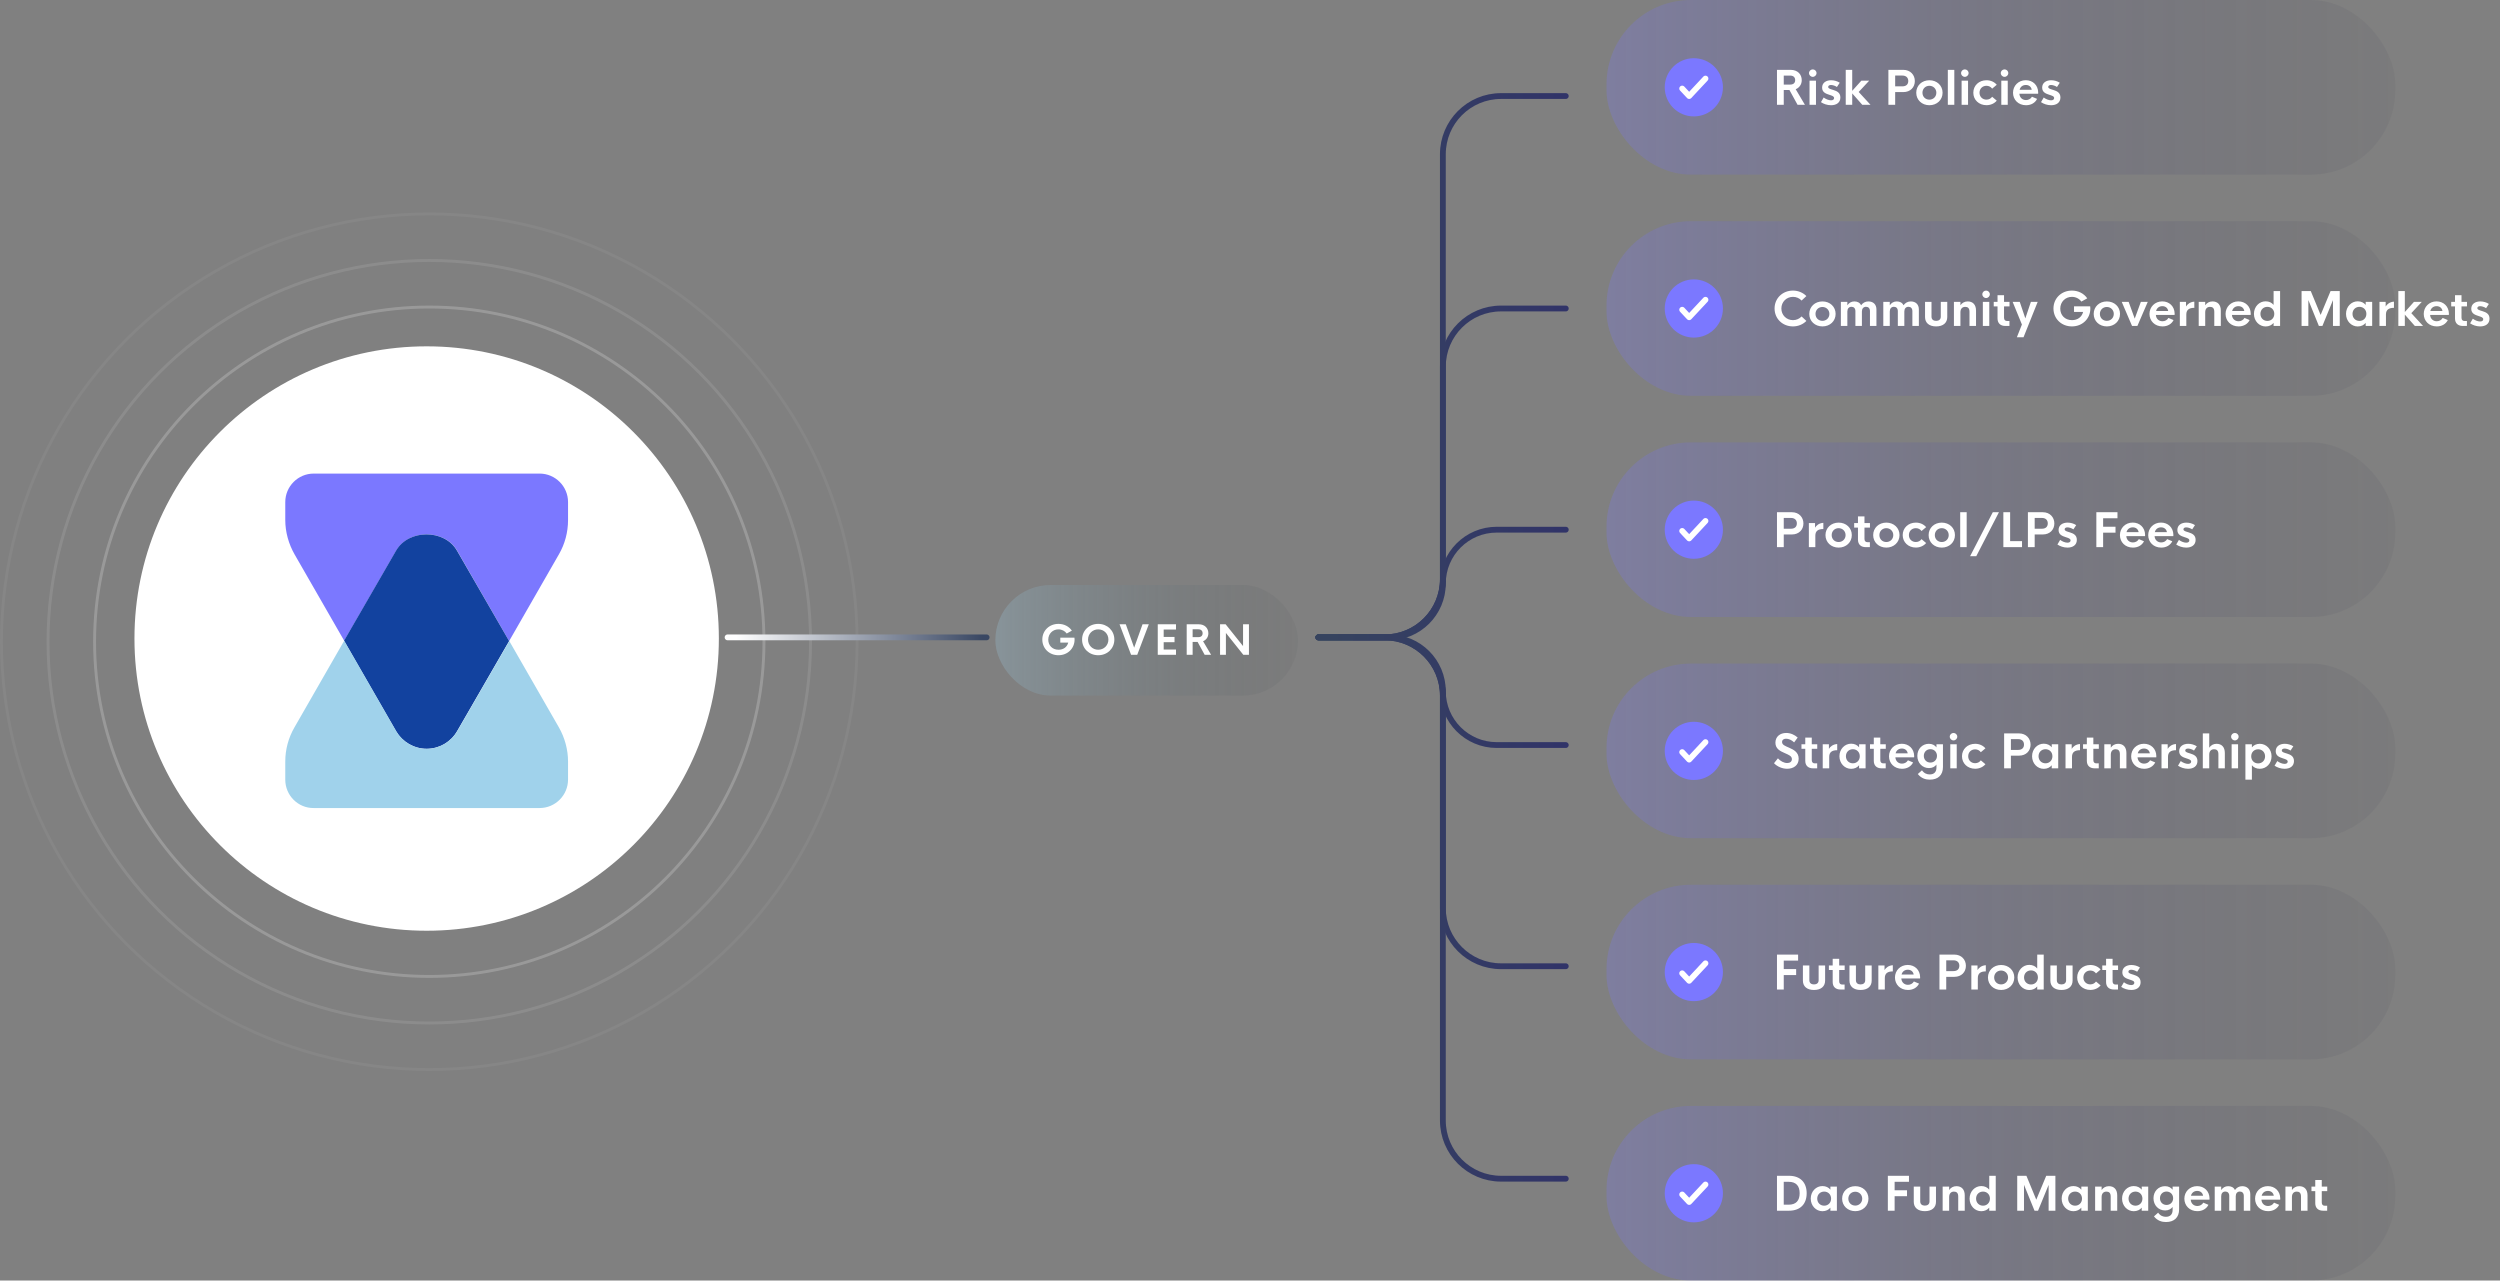 <svg width="859" height="440" viewBox="0 0 859 440" fill="none" xmlns="http://www.w3.org/2000/svg">
<rect x="0" y="0" width="859" height="440" fill="#808080" stroke="none"/>
<circle cx="147.5" cy="220.5" r="115" stroke="white" stroke-opacity="0.2"/>
<circle cx="147.5" cy="220.5" r="131" stroke="white" stroke-opacity="0.1"/>
<circle cx="147.5" cy="220.5" r="147" stroke="white" stroke-opacity="0.05"/>
<circle cx="146.6" cy="219.4" r="100.4" fill="white"/>
<g clip-path="url(#clip0)">
<path d="M195.181 172.515V178.676C195.181 182.912 194.084 186.928 192.054 190.449L174.937 220.265L157.052 189.183C152.772 181.757 140.428 181.757 136.149 189.183L118.264 220.155L101.257 190.559C99.172 186.928 98.02 182.802 98.02 178.676V172.515C98.02 167.124 102.409 162.723 107.785 162.723H185.416C190.792 162.723 195.181 167.124 195.181 172.515Z" fill="#7B78FF"/>
<path d="M174.937 220.265L157.052 251.236C154.912 254.977 150.907 257.287 146.573 257.287C142.239 257.287 138.289 254.922 136.094 251.236L118.209 220.155L136.094 189.183C140.374 181.757 152.718 181.757 156.997 189.183L174.937 220.265Z" fill="#12429F"/>
<path d="M195.181 261.689V267.85C195.181 273.241 190.792 277.642 185.416 277.642H107.785C102.409 277.697 98.02 273.296 98.02 267.905V261.634C98.02 257.508 99.117 253.492 101.147 249.971L118.264 220.155L136.149 251.237C138.289 254.977 142.294 257.288 146.628 257.288C150.962 257.288 154.912 254.922 157.107 251.237L174.992 220.265L191.999 249.861C194.084 253.492 195.181 257.618 195.181 261.689Z" fill="#A0D2EB"/>
</g>
<rect x="342" y="201" width="104" height="38" rx="19" fill="url(#paint0_linear)"/>
<path d="M369.179 219.107H364.318V220.789H367.053C366.67 222.279 365.439 223.25 363.71 223.25C361.543 223.25 360.183 221.719 360.183 219.798C360.183 217.747 361.714 216.25 363.676 216.25C364.872 216.25 365.897 216.811 366.526 217.672L368.297 216.694C367.326 215.272 365.651 214.363 363.683 214.363C360.531 214.363 358.139 216.681 358.139 219.75C358.139 222.819 360.531 225.137 363.683 225.137C366.841 225.137 369.227 222.819 369.227 219.736C369.227 219.504 369.206 219.285 369.179 219.107ZM377.346 225.137C380.498 225.137 382.89 222.819 382.89 219.75C382.89 216.681 380.498 214.363 377.346 214.363C374.195 214.363 371.802 216.681 371.802 219.75C371.802 222.819 374.195 225.137 377.346 225.137ZM377.346 223.25C375.378 223.25 373.846 221.726 373.846 219.75C373.846 217.774 375.378 216.25 377.346 216.25C379.322 216.25 380.846 217.774 380.846 219.75C380.846 221.726 379.322 223.25 377.346 223.25ZM392.575 214.5L389.697 222.546L386.826 214.5H384.673L388.645 225H390.75L394.729 214.5H392.575ZM404.072 216.312V214.5H397.804V225H404.072V223.188H399.841V220.652H403.566V218.861H399.841V216.312H404.072ZM413.928 225H416.143L413.374 220.324C414.461 219.887 415.193 218.889 415.193 217.61C415.193 215.895 414.01 214.5 411.85 214.5H407.748V225H409.786V220.563H411.495L413.928 225ZM409.786 216.223H411.713C412.691 216.223 413.217 216.763 413.217 217.59C413.217 218.431 412.691 218.93 411.713 218.93H409.786V216.223ZM427.113 214.5V221.992L421.125 214.5H419.211V225H421.221V217.48L427.209 225H429.137V214.5H427.113Z" fill="white"/>
<rect x="552" width="271" height="60" rx="29" fill="url(#paint1_linear)"/>
<path d="M617.633 36H620.164L617 30.656C618.242 30.156 619.078 29.016 619.078 27.555C619.078 25.594 617.727 24 615.258 24H610.57V36H612.898V30.93H614.852L617.633 36ZM612.898 25.969H615.102C616.219 25.969 616.82 26.586 616.82 27.531C616.82 28.492 616.219 29.062 615.102 29.062H612.898V25.969ZM622.875 26.406C623.57 26.406 624.156 25.828 624.156 25.117C624.156 24.406 623.57 23.844 622.875 23.844C622.164 23.844 621.578 24.406 621.578 25.117C621.578 25.828 622.164 26.406 622.875 26.406ZM621.758 36H623.969V27.727H621.758V36ZM629.141 36.156C630.984 36.156 632.352 35.273 632.352 33.492C632.352 31.797 631.094 31.289 629.969 30.93C629.016 30.625 628.164 30.461 628.164 29.875C628.164 29.438 628.562 29.203 629.141 29.203C629.734 29.203 630.578 29.484 631.172 29.891L632.133 28.43C631.273 27.875 630.211 27.57 629.195 27.57C627.523 27.57 626.078 28.383 626.078 30.102C626.078 31.75 627.406 32.195 628.523 32.562C629.43 32.867 630.195 33.055 630.195 33.688C630.195 34.195 629.766 34.469 629.125 34.469C628.32 34.469 627.289 34.031 626.617 33.5L625.68 35.094C626.562 35.703 627.828 36.156 629.141 36.156ZM642.695 36L638.648 31.602L642.25 27.727H639.555L636.422 31.211V24H634.195V36H636.422V32.094L639.867 36H642.695ZM653.984 24H648.852V36H651.18V31.641H653.984C656.391 31.641 657.938 30.008 657.938 27.852C657.938 25.727 656.391 24 653.984 24ZM653.633 29.672H651.18V25.961H653.633C654.977 25.961 655.68 26.727 655.68 27.828C655.68 28.977 654.977 29.672 653.633 29.672ZM662.945 36.156C665.508 36.156 667.469 34.352 667.469 31.859C667.469 29.375 665.508 27.57 662.945 27.57C660.375 27.57 658.422 29.375 658.422 31.859C658.422 34.352 660.375 36.156 662.945 36.156ZM662.938 34.242C661.609 34.242 660.555 33.273 660.555 31.859C660.555 30.461 661.609 29.477 662.938 29.477C664.258 29.477 665.328 30.477 665.328 31.859C665.328 33.25 664.258 34.242 662.938 34.242ZM669.273 36H671.5V24H669.273V36ZM675.125 26.406C675.82 26.406 676.406 25.828 676.406 25.117C676.406 24.406 675.82 23.844 675.125 23.844C674.414 23.844 673.828 24.406 673.828 25.117C673.828 25.828 674.414 26.406 675.125 26.406ZM674.008 36H676.219V27.727H674.008V36ZM682.555 36.141C684.008 36.141 685.273 35.547 686.086 34.586L684.5 33.25C684.07 33.859 683.375 34.234 682.547 34.234C681.203 34.234 680.164 33.266 680.164 31.859C680.164 30.445 681.203 29.477 682.547 29.477C683.375 29.477 684.07 29.852 684.5 30.461L686.086 29.125C685.273 28.164 684.008 27.57 682.555 27.57C679.984 27.57 678.031 29.367 678.031 31.859C678.031 34.344 679.984 36.141 682.555 36.141ZM688.766 26.406C689.461 26.406 690.047 25.828 690.047 25.117C690.047 24.406 689.461 23.844 688.766 23.844C688.055 23.844 687.469 24.406 687.469 25.117C687.469 25.828 688.055 26.406 688.766 26.406ZM687.648 36H689.859V27.727H687.648V36ZM700.32 31.773C700.281 29.227 698.445 27.555 696.062 27.555C693.516 27.555 691.672 29.469 691.672 31.867C691.672 34.258 693.477 36.156 696.141 36.156C697.906 36.156 699.281 35.32 699.945 33.977L698.18 33.234C697.75 33.984 696.984 34.383 696.133 34.383C694.93 34.383 693.953 33.57 693.859 32.211H700.297L700.32 31.773ZM696.086 29.195C697.141 29.195 697.938 29.812 698.102 30.852H693.938C694.195 29.82 695.008 29.195 696.086 29.195ZM704.75 36.156C706.594 36.156 707.961 35.273 707.961 33.492C707.961 31.797 706.703 31.289 705.578 30.93C704.625 30.625 703.773 30.461 703.773 29.875C703.773 29.438 704.172 29.203 704.75 29.203C705.344 29.203 706.188 29.484 706.781 29.891L707.742 28.43C706.883 27.875 705.82 27.57 704.805 27.57C703.133 27.57 701.688 28.383 701.688 30.102C701.688 31.75 703.016 32.195 704.133 32.562C705.039 32.867 705.805 33.055 705.805 33.688C705.805 34.195 705.375 34.469 704.734 34.469C703.93 34.469 702.898 34.031 702.227 33.5L701.289 35.094C702.172 35.703 703.438 36.156 704.75 36.156Z" fill="white"/>
<circle cx="582" cy="30" r="10" fill="#7B78FF"/>
<path d="M578 30.429L580.4 33L586 27" stroke="white" stroke-width="2" stroke-linecap="round" stroke-linejoin="round"/>
<rect x="552" y="76" width="271" height="60" rx="29" fill="url(#paint2_linear)"/>
<path d="M616.078 112.156C617.859 112.156 619.547 111.43 620.672 110.273L619.023 108.727C618.305 109.523 617.227 110 616.078 110C613.82 110 612.078 108.266 612.078 106C612.078 103.734 613.82 102 616.078 102C617.227 102 618.305 102.477 619.023 103.273L620.672 101.727C619.547 100.57 617.859 99.844 616.078 99.844C612.469 99.844 609.742 102.492 609.742 106C609.742 109.508 612.469 112.156 616.078 112.156ZM626.195 112.156C628.758 112.156 630.719 110.352 630.719 107.859C630.719 105.375 628.758 103.57 626.195 103.57C623.625 103.57 621.672 105.375 621.672 107.859C621.672 110.352 623.625 112.156 626.195 112.156ZM626.188 110.242C624.859 110.242 623.805 109.273 623.805 107.859C623.805 106.461 624.859 105.477 626.188 105.477C627.508 105.477 628.578 106.477 628.578 107.859C628.578 109.25 627.508 110.242 626.188 110.242ZM641.961 103.57C640.898 103.57 640.039 104.086 639.469 104.898C639.055 103.984 638.211 103.57 637.141 103.57C636.094 103.57 635.281 104.086 634.75 104.906V103.727H632.523V112H634.75V107.031C634.75 106.055 635.273 105.414 636.172 105.414C636.961 105.414 637.516 105.914 637.516 106.922V112H639.75V107.031C639.75 106.055 640.273 105.414 641.172 105.414C641.953 105.414 642.516 105.914 642.516 106.922V112H644.742V106.32C644.742 104.586 643.633 103.57 641.961 103.57ZM656.539 103.57C655.477 103.57 654.617 104.086 654.047 104.898C653.633 103.984 652.789 103.57 651.719 103.57C650.672 103.57 649.859 104.086 649.328 104.906V103.727H647.102V112H649.328V107.031C649.328 106.055 649.852 105.414 650.75 105.414C651.539 105.414 652.094 105.914 652.094 106.922V112H654.328V107.031C654.328 106.055 654.852 105.414 655.75 105.414C656.531 105.414 657.094 105.914 657.094 106.922V112H659.32V106.32C659.32 104.586 658.211 103.57 656.539 103.57ZM665.25 112.156C667.656 112.156 669.078 110.938 669.078 108.945V103.727H666.852V108.805C666.852 109.797 666.164 110.25 665.25 110.25C664.344 110.25 663.664 109.797 663.664 108.805V103.727H661.445V108.945C661.445 110.938 662.859 112.156 665.25 112.156ZM676.102 103.57C675.008 103.57 674.148 104.086 673.602 104.891V103.727H671.367V112H673.602V107.297C673.609 106.039 674.297 105.438 675.242 105.438C676.102 105.438 676.719 105.82 676.719 107.141V112H678.961V106.742C678.961 104.672 677.867 103.57 676.102 103.57ZM682.422 102.406C683.117 102.406 683.703 101.828 683.703 101.117C683.703 100.406 683.117 99.844 682.422 99.844C681.711 99.844 681.125 100.406 681.125 101.117C681.125 101.828 681.711 102.406 682.422 102.406ZM681.305 112H683.516V103.727H681.305V112ZM690.469 105.281V103.727H688.586V101.438H686.352V103.727H685.047V105.281H686.352V109.422C686.352 111.078 687.375 112 689.039 112H690.445V110.289H689.594C689 110.289 688.586 109.93 688.586 109.172V105.281H690.469ZM697.812 103.727L695.906 109.398L693.992 103.727H691.547L694.727 111.508L692.992 115.891H695.281L700.148 103.727H697.812ZM718.188 105.266H712.633V107.188H715.758C715.32 108.891 713.914 110 711.938 110C709.461 110 707.906 108.25 707.906 106.055C707.906 103.711 709.656 102 711.898 102C713.266 102 714.438 102.641 715.156 103.625L717.18 102.508C716.07 100.883 714.156 99.844 711.906 99.844C708.305 99.844 705.57 102.492 705.57 106C705.57 109.508 708.305 112.156 711.906 112.156C715.516 112.156 718.242 109.508 718.242 105.984C718.242 105.719 718.219 105.469 718.188 105.266ZM723.914 112.156C726.477 112.156 728.438 110.352 728.438 107.859C728.438 105.375 726.477 103.57 723.914 103.57C721.344 103.57 719.391 105.375 719.391 107.859C719.391 110.352 721.344 112.156 723.914 112.156ZM723.906 110.242C722.578 110.242 721.523 109.273 721.523 107.859C721.523 106.461 722.578 105.477 723.906 105.477C725.227 105.477 726.297 106.477 726.297 107.859C726.297 109.25 725.227 110.242 723.906 110.242ZM735.594 103.727L733.492 109.477L731.406 103.727H729.031L732.57 112H734.406L737.969 103.727H735.594ZM747.211 107.773C747.172 105.227 745.336 103.555 742.953 103.555C740.406 103.555 738.562 105.469 738.562 107.867C738.562 110.258 740.367 112.156 743.031 112.156C744.797 112.156 746.172 111.32 746.836 109.977L745.07 109.234C744.641 109.984 743.875 110.383 743.023 110.383C741.82 110.383 740.844 109.57 740.75 108.211H747.188L747.211 107.773ZM742.977 105.195C744.031 105.195 744.828 105.812 744.992 106.852H740.828C741.086 105.82 741.898 105.195 742.977 105.195ZM751.117 105.312V103.727H748.992V112H751.219V108.047C751.219 106.398 752.234 105.773 753.969 105.773V103.648C752.531 103.727 751.555 104.547 751.117 105.312ZM760.211 103.57C759.117 103.57 758.258 104.086 757.711 104.891V103.727H755.477V112H757.711V107.297C757.719 106.039 758.406 105.438 759.352 105.438C760.211 105.438 760.828 105.82 760.828 107.141V112H763.07V106.742C763.07 104.672 761.977 103.57 760.211 103.57ZM773.352 107.773C773.312 105.227 771.477 103.555 769.094 103.555C766.547 103.555 764.703 105.469 764.703 107.867C764.703 110.258 766.508 112.156 769.172 112.156C770.938 112.156 772.312 111.32 772.977 109.977L771.211 109.234C770.781 109.984 770.016 110.383 769.164 110.383C767.961 110.383 766.984 109.57 766.891 108.211H773.328L773.352 107.773ZM769.117 105.195C770.172 105.195 770.969 105.812 771.133 106.852H766.969C767.227 105.82 768.039 105.195 769.117 105.195ZM778.461 112.172C779.695 112.172 780.609 111.68 781.203 110.945V112H783.438V100H781.211L781.203 104.773C780.609 104.023 779.688 103.531 778.461 103.531C776.297 103.531 774.453 105.352 774.453 107.844C774.453 110.344 776.297 112.172 778.461 112.172ZM779.07 110.273C777.734 110.273 776.68 109.289 776.68 107.844C776.68 106.406 777.734 105.43 779.07 105.43C780.398 105.43 781.445 106.406 781.445 107.844C781.445 109.289 780.398 110.273 779.07 110.273ZM800.789 100L797.367 108.211L793.977 100H790.82V112H793.148V103.102L796.766 112H797.977L801.609 103.117V112H803.938V100H800.789ZM810.102 112.172C811.336 112.172 812.25 111.68 812.844 110.945V112H815.078V103.727H812.852L812.844 104.773C812.25 104.023 811.328 103.531 810.102 103.531C807.938 103.531 806.094 105.352 806.094 107.844C806.094 110.344 807.938 112.172 810.102 112.172ZM810.711 110.273C809.375 110.273 808.32 109.289 808.32 107.844C808.32 106.406 809.375 105.43 810.711 105.43C812.039 105.43 813.086 106.406 813.086 107.844C813.086 109.289 812.039 110.273 810.711 110.273ZM819.711 105.312V103.727H817.586V112H819.812V108.047C819.812 106.398 820.828 105.773 822.562 105.773V103.648C821.125 103.727 820.148 104.547 819.711 105.312ZM832.57 112L828.523 107.602L832.125 103.727H829.43L826.297 107.211V100H824.07V112H826.297V108.094L829.742 112H832.57ZM841.445 107.773C841.406 105.227 839.57 103.555 837.188 103.555C834.641 103.555 832.797 105.469 832.797 107.867C832.797 110.258 834.602 112.156 837.266 112.156C839.031 112.156 840.406 111.32 841.07 109.977L839.305 109.234C838.875 109.984 838.109 110.383 837.258 110.383C836.055 110.383 835.078 109.57 834.984 108.211H841.422L841.445 107.773ZM837.211 105.195C838.266 105.195 839.062 105.812 839.227 106.852H835.062C835.32 105.82 836.133 105.195 837.211 105.195ZM847.656 105.281V103.727H845.773V101.438H843.539V103.727H842.234V105.281H843.539V109.422C843.539 111.078 844.562 112 846.227 112H847.633V110.289H846.781C846.188 110.289 845.773 109.93 845.773 109.172V105.281H847.656ZM852.188 112.156C854.031 112.156 855.398 111.273 855.398 109.492C855.398 107.797 854.141 107.289 853.016 106.93C852.062 106.625 851.211 106.461 851.211 105.875C851.211 105.438 851.609 105.203 852.188 105.203C852.781 105.203 853.625 105.484 854.219 105.891L855.18 104.43C854.32 103.875 853.258 103.57 852.242 103.57C850.57 103.57 849.125 104.383 849.125 106.102C849.125 107.75 850.453 108.195 851.57 108.562C852.477 108.867 853.242 109.055 853.242 109.688C853.242 110.195 852.812 110.469 852.172 110.469C851.367 110.469 850.336 110.031 849.664 109.5L848.727 111.094C849.609 111.703 850.875 112.156 852.188 112.156Z" fill="white"/>
<circle cx="582" cy="106" r="10" fill="#7B78FF"/>
<path d="M578 106.429L580.4 109L586 103" stroke="white" stroke-width="2" stroke-linecap="round" stroke-linejoin="round"/>
<rect x="552" y="152" width="271" height="60" rx="29" fill="url(#paint3_linear)"/>
<path d="M615.703 176H610.57V188H612.898V183.641H615.703C618.109 183.641 619.656 182.008 619.656 179.852C619.656 177.727 618.109 176 615.703 176ZM615.352 181.672H612.898V177.961H615.352C616.695 177.961 617.398 178.727 617.398 179.828C617.398 180.977 616.695 181.672 615.352 181.672ZM623.648 181.312V179.727H621.523V188H623.75V184.047C623.75 182.398 624.766 181.773 626.5 181.773V179.648C625.062 179.727 624.086 180.547 623.648 181.312ZM631.758 188.156C634.32 188.156 636.281 186.352 636.281 183.859C636.281 181.375 634.32 179.57 631.758 179.57C629.188 179.57 627.234 181.375 627.234 183.859C627.234 186.352 629.188 188.156 631.758 188.156ZM631.75 186.242C630.422 186.242 629.367 185.273 629.367 183.859C629.367 182.461 630.422 181.477 631.75 181.477C633.07 181.477 634.141 182.477 634.141 183.859C634.141 185.25 633.07 186.242 631.75 186.242ZM642.516 181.281V179.727H640.633V177.438H638.398V179.727H637.094V181.281H638.398V185.422C638.398 187.078 639.422 188 641.086 188H642.492V186.289H641.641C641.047 186.289 640.633 185.93 640.633 185.172V181.281H642.516ZM648.148 188.156C650.711 188.156 652.672 186.352 652.672 183.859C652.672 181.375 650.711 179.57 648.148 179.57C645.578 179.57 643.625 181.375 643.625 183.859C643.625 186.352 645.578 188.156 648.148 188.156ZM648.141 186.242C646.812 186.242 645.758 185.273 645.758 183.859C645.758 182.461 646.812 181.477 648.141 181.477C649.461 181.477 650.531 182.477 650.531 183.859C650.531 185.25 649.461 186.242 648.141 186.242ZM658.289 188.141C659.742 188.141 661.008 187.547 661.82 186.586L660.234 185.25C659.805 185.859 659.109 186.234 658.281 186.234C656.938 186.234 655.898 185.266 655.898 183.859C655.898 182.445 656.938 181.477 658.281 181.477C659.109 181.477 659.805 181.852 660.234 182.461L661.82 181.125C661.008 180.164 659.742 179.57 658.289 179.57C655.719 179.57 653.766 181.367 653.766 183.859C653.766 186.344 655.719 188.141 658.289 188.141ZM667.195 188.156C669.758 188.156 671.719 186.352 671.719 183.859C671.719 181.375 669.758 179.57 667.195 179.57C664.625 179.57 662.672 181.375 662.672 183.859C662.672 186.352 664.625 188.156 667.195 188.156ZM667.188 186.242C665.859 186.242 664.805 185.273 664.805 183.859C664.805 182.461 665.859 181.477 667.188 181.477C668.508 181.477 669.578 182.477 669.578 183.859C669.578 185.25 668.508 186.242 667.188 186.242ZM673.523 188H675.75V176H673.523V188ZM676.93 191.102H679.047L686.836 176H684.727L676.93 191.102ZM690.68 185.93V176H688.352V188H694.766V185.93H690.68ZM701.922 176H696.789V188H699.117V183.641H701.922C704.328 183.641 705.875 182.008 705.875 179.852C705.875 177.727 704.328 176 701.922 176ZM701.57 181.672H699.117V177.961H701.57C702.914 177.961 703.617 178.727 703.617 179.828C703.617 180.977 702.914 181.672 701.57 181.672ZM710.391 188.156C712.234 188.156 713.602 187.273 713.602 185.492C713.602 183.797 712.344 183.289 711.219 182.93C710.266 182.625 709.414 182.461 709.414 181.875C709.414 181.438 709.812 181.203 710.391 181.203C710.984 181.203 711.828 181.484 712.422 181.891L713.383 180.43C712.523 179.875 711.461 179.57 710.445 179.57C708.773 179.57 707.328 180.383 707.328 182.102C707.328 183.75 708.656 184.195 709.773 184.562C710.68 184.867 711.445 185.055 711.445 185.688C711.445 186.195 711.016 186.469 710.375 186.469C709.57 186.469 708.539 186.031 707.867 185.5L706.93 187.094C707.812 187.703 709.078 188.156 710.391 188.156ZM727.562 178.07V176H720.305V188H722.633V183.023H726.891V180.977H722.633V178.07H727.562ZM737.055 183.773C737.016 181.227 735.18 179.555 732.797 179.555C730.25 179.555 728.406 181.469 728.406 183.867C728.406 186.258 730.211 188.156 732.875 188.156C734.641 188.156 736.016 187.32 736.68 185.977L734.914 185.234C734.484 185.984 733.719 186.383 732.867 186.383C731.664 186.383 730.688 185.57 730.594 184.211H737.031L737.055 183.773ZM732.82 181.195C733.875 181.195 734.672 181.812 734.836 182.852H730.672C730.93 181.82 731.742 181.195 732.82 181.195ZM746.773 183.773C746.734 181.227 744.898 179.555 742.516 179.555C739.969 179.555 738.125 181.469 738.125 183.867C738.125 186.258 739.93 188.156 742.594 188.156C744.359 188.156 745.734 187.32 746.398 185.977L744.633 185.234C744.203 185.984 743.438 186.383 742.586 186.383C741.383 186.383 740.406 185.57 740.312 184.211H746.75L746.773 183.773ZM742.539 181.195C743.594 181.195 744.391 181.812 744.555 182.852H740.391C740.648 181.82 741.461 181.195 742.539 181.195ZM751.203 188.156C753.047 188.156 754.414 187.273 754.414 185.492C754.414 183.797 753.156 183.289 752.031 182.93C751.078 182.625 750.227 182.461 750.227 181.875C750.227 181.438 750.625 181.203 751.203 181.203C751.797 181.203 752.641 181.484 753.234 181.891L754.195 180.43C753.336 179.875 752.273 179.57 751.258 179.57C749.586 179.57 748.141 180.383 748.141 182.102C748.141 183.75 749.469 184.195 750.586 184.562C751.492 184.867 752.258 185.055 752.258 185.688C752.258 186.195 751.828 186.469 751.188 186.469C750.383 186.469 749.352 186.031 748.68 185.5L747.742 187.094C748.625 187.703 749.891 188.156 751.203 188.156Z" fill="white"/>
<circle cx="582" cy="182" r="10" fill="#7B78FF"/>
<path d="M578 182.429L580.4 185L586 179" stroke="white" stroke-width="2" stroke-linecap="round" stroke-linejoin="round"/>
<rect x="552" y="228" width="271" height="60" rx="29" fill="url(#paint4_linear)"/>
<path d="M614.07 264.148C616.211 264.148 618.023 262.992 618.023 260.695C618.023 258.461 616.312 257.602 614.734 256.906C613.352 256.312 612.32 255.93 612.32 254.953C612.32 254.203 612.922 253.82 613.68 253.82C614.539 253.82 615.586 254.234 616.461 255.086L617.688 253.422C616.594 252.445 615.211 251.844 613.734 251.844C611.688 251.844 610.031 253.062 610.031 255.188C610.031 257.305 611.688 258.086 613.258 258.773C614.625 259.375 615.695 259.773 615.695 260.844C615.695 261.695 615.016 262.18 614.078 262.18C612.977 262.18 611.703 261.508 610.891 260.562L609.547 262.242C610.68 263.422 612.398 264.148 614.07 264.148ZM624.406 257.281V255.727H622.523V253.438H620.289V255.727H618.984V257.281H620.289V261.422C620.289 263.078 621.312 264 622.977 264H624.383V262.289H623.531C622.938 262.289 622.523 261.93 622.523 261.172V257.281H624.406ZM628.414 257.312V255.727H626.289V264H628.516V260.047C628.516 258.398 629.531 257.773 631.266 257.773V255.648C629.828 255.727 628.852 256.547 628.414 257.312ZM636.039 264.172C637.273 264.172 638.188 263.68 638.781 262.945V264H641.016V255.727H638.789L638.781 256.773C638.188 256.023 637.266 255.531 636.039 255.531C633.875 255.531 632.031 257.352 632.031 259.844C632.031 262.344 633.875 264.172 636.039 264.172ZM636.648 262.273C635.312 262.273 634.258 261.289 634.258 259.844C634.258 258.406 635.312 257.43 636.648 257.43C637.977 257.43 639.023 258.406 639.023 259.844C639.023 261.289 637.977 262.273 636.648 262.273ZM647.953 257.281V255.727H646.07V253.438H643.836V255.727H642.531V257.281H643.836V261.422C643.836 263.078 644.859 264 646.523 264H647.93V262.289H647.078C646.484 262.289 646.07 261.93 646.07 261.172V257.281H647.953ZM657.711 259.773C657.672 257.227 655.836 255.555 653.453 255.555C650.906 255.555 649.062 257.469 649.062 259.867C649.062 262.258 650.867 264.156 653.531 264.156C655.297 264.156 656.672 263.32 657.336 261.977L655.57 261.234C655.141 261.984 654.375 262.383 653.523 262.383C652.32 262.383 651.344 261.57 651.25 260.211H657.688L657.711 259.773ZM653.477 257.195C654.531 257.195 655.328 257.812 655.492 258.852H651.328C651.586 257.82 652.398 257.195 653.477 257.195ZM663.094 267.891C665.922 267.891 667.602 266.305 667.602 263.555V255.727H665.367V256.797C664.805 256.062 663.961 255.57 662.758 255.57C660.547 255.57 658.797 257.281 658.797 259.719C658.797 262.156 660.547 263.914 662.789 263.914C663.977 263.914 664.82 263.43 665.367 262.711V263.758C665.367 265.242 664.547 266.094 663.055 266.094C662.148 266.094 661.156 265.781 660.391 264.672L658.961 265.953C660.172 267.484 661.703 267.891 663.094 267.891ZM663.281 262.016C662.023 262.016 661.023 261.094 661.023 259.719C661.023 258.344 662.023 257.414 663.281 257.414C664.539 257.414 665.547 258.344 665.547 259.719C665.547 261.094 664.539 262.016 663.281 262.016ZM671.234 254.406C671.93 254.406 672.516 253.828 672.516 253.117C672.516 252.406 671.93 251.844 671.234 251.844C670.523 251.844 669.938 252.406 669.938 253.117C669.938 253.828 670.523 254.406 671.234 254.406ZM670.117 264H672.328V255.727H670.117V264ZM678.664 264.141C680.117 264.141 681.383 263.547 682.195 262.586L680.609 261.25C680.18 261.859 679.484 262.234 678.656 262.234C677.312 262.234 676.273 261.266 676.273 259.859C676.273 258.445 677.312 257.477 678.656 257.477C679.484 257.477 680.18 257.852 680.609 258.461L682.195 257.125C681.383 256.164 680.117 255.57 678.664 255.57C676.094 255.57 674.141 257.367 674.141 259.859C674.141 262.344 676.094 264.141 678.664 264.141ZM693.75 252H688.617V264H690.945V259.641H693.75C696.156 259.641 697.703 258.008 697.703 255.852C697.703 253.727 696.156 252 693.75 252ZM693.398 257.672H690.945V253.961H693.398C694.742 253.961 695.445 254.727 695.445 255.828C695.445 256.977 694.742 257.672 693.398 257.672ZM702.227 264.172C703.461 264.172 704.375 263.68 704.969 262.945V264H707.203V255.727H704.977L704.969 256.773C704.375 256.023 703.453 255.531 702.227 255.531C700.062 255.531 698.219 257.352 698.219 259.844C698.219 262.344 700.062 264.172 702.227 264.172ZM702.836 262.273C701.5 262.273 700.445 261.289 700.445 259.844C700.445 258.406 701.5 257.43 702.836 257.43C704.164 257.43 705.211 258.406 705.211 259.844C705.211 261.289 704.164 262.273 702.836 262.273ZM711.836 257.312V255.727H709.711V264H711.938V260.047C711.938 258.398 712.953 257.773 714.688 257.773V255.648C713.25 255.727 712.273 256.547 711.836 257.312ZM721.156 257.281V255.727H719.273V253.438H717.039V255.727H715.734V257.281H717.039V261.422C717.039 263.078 718.062 264 719.727 264H721.133V262.289H720.281C719.688 262.289 719.273 261.93 719.273 261.172V257.281H721.156ZM727.773 255.57C726.68 255.57 725.82 256.086 725.273 256.891V255.727H723.039V264H725.273V259.297C725.281 258.039 725.969 257.438 726.914 257.438C727.773 257.438 728.391 257.82 728.391 259.141V264H730.633V258.742C730.633 256.672 729.539 255.57 727.773 255.57ZM740.914 259.773C740.875 257.227 739.039 255.555 736.656 255.555C734.109 255.555 732.266 257.469 732.266 259.867C732.266 262.258 734.07 264.156 736.734 264.156C738.5 264.156 739.875 263.32 740.539 261.977L738.773 261.234C738.344 261.984 737.578 262.383 736.727 262.383C735.523 262.383 734.547 261.57 734.453 260.211H740.891L740.914 259.773ZM736.68 257.195C737.734 257.195 738.531 257.812 738.695 258.852H734.531C734.789 257.82 735.602 257.195 736.68 257.195ZM744.82 257.312V255.727H742.695V264H744.922V260.047C744.922 258.398 745.938 257.773 747.672 257.773V255.648C746.234 255.727 745.258 256.547 744.82 257.312ZM751.828 264.156C753.672 264.156 755.039 263.273 755.039 261.492C755.039 259.797 753.781 259.289 752.656 258.93C751.703 258.625 750.852 258.461 750.852 257.875C750.852 257.438 751.25 257.203 751.828 257.203C752.422 257.203 753.266 257.484 753.859 257.891L754.82 256.43C753.961 255.875 752.898 255.57 751.883 255.57C750.211 255.57 748.766 256.383 748.766 258.102C748.766 259.75 750.094 260.195 751.211 260.562C752.117 260.867 752.883 261.055 752.883 261.688C752.883 262.195 752.453 262.469 751.812 262.469C751.008 262.469 749.977 262.031 749.305 261.5L748.367 263.094C749.25 263.703 750.516 264.156 751.828 264.156ZM761.602 255.57C760.508 255.57 759.648 256.078 759.094 256.914V252H756.883V264H759.094V259.289C759.102 258.039 759.773 257.438 760.773 257.438C761.586 257.438 762.242 257.828 762.242 259.141V264H764.453V258.742C764.453 256.672 763.359 255.57 761.602 255.57ZM767.906 254.406C768.602 254.406 769.188 253.828 769.188 253.117C769.188 252.406 768.602 251.844 767.906 251.844C767.195 251.844 766.609 252.406 766.609 253.117C766.609 253.828 767.195 254.406 767.906 254.406ZM766.789 264H769V255.727H766.789V264ZM771.523 267.891H773.75V262.945C774.375 263.719 775.328 264.156 776.469 264.156C778.68 264.156 780.508 262.375 780.508 259.875C780.508 257.383 778.672 255.57 776.469 255.57C775.242 255.57 774.312 256.086 773.75 256.789V255.727H771.523V267.891ZM775.898 262.305C774.562 262.305 773.516 261.32 773.516 259.875C773.516 258.438 774.562 257.453 775.898 257.453C777.227 257.453 778.281 258.438 778.281 259.875C778.281 261.32 777.227 262.305 775.898 262.305ZM785 264.156C786.844 264.156 788.211 263.273 788.211 261.492C788.211 259.797 786.953 259.289 785.828 258.93C784.875 258.625 784.023 258.461 784.023 257.875C784.023 257.438 784.422 257.203 785 257.203C785.594 257.203 786.438 257.484 787.031 257.891L787.992 256.43C787.133 255.875 786.07 255.57 785.055 255.57C783.383 255.57 781.938 256.383 781.938 258.102C781.938 259.75 783.266 260.195 784.383 260.562C785.289 260.867 786.055 261.055 786.055 261.688C786.055 262.195 785.625 262.469 784.984 262.469C784.18 262.469 783.148 262.031 782.477 261.5L781.539 263.094C782.422 263.703 783.688 264.156 785 264.156Z" fill="white"/>
<circle cx="582" cy="258" r="10" fill="#7B78FF"/>
<path d="M578 258.429L580.4 261L586 255" stroke="white" stroke-width="2" stroke-linecap="round" stroke-linejoin="round"/>
<rect x="552" y="304" width="271" height="60" rx="29" fill="url(#paint5_linear)"/>
<path d="M617.828 330.07V328H610.57V340H612.898V335.023H617.156V332.977H612.898V330.07H617.828ZM623.281 340.156C625.688 340.156 627.109 338.938 627.109 336.945V331.727H624.883V336.805C624.883 337.797 624.195 338.25 623.281 338.25C622.375 338.25 621.695 337.797 621.695 336.805V331.727H619.477V336.945C619.477 338.938 620.891 340.156 623.281 340.156ZM633.828 333.281V331.727H631.945V329.438H629.711V331.727H628.406V333.281H629.711V337.422C629.711 339.078 630.734 340 632.398 340H633.805V338.289H632.953C632.359 338.289 631.945 337.93 631.945 337.172V333.281H633.828ZM639.281 340.156C641.688 340.156 643.109 338.938 643.109 336.945V331.727H640.883V336.805C640.883 337.797 640.195 338.25 639.281 338.25C638.375 338.25 637.695 337.797 637.695 336.805V331.727H635.477V336.945C635.477 338.938 636.891 340.156 639.281 340.156ZM647.523 333.312V331.727H645.398V340H647.625V336.047C647.625 334.398 648.641 333.773 650.375 333.773V331.648C648.938 331.727 647.961 332.547 647.523 333.312ZM659.758 335.773C659.719 333.227 657.883 331.555 655.5 331.555C652.953 331.555 651.109 333.469 651.109 335.867C651.109 338.258 652.914 340.156 655.578 340.156C657.344 340.156 658.719 339.32 659.383 337.977L657.617 337.234C657.188 337.984 656.422 338.383 655.57 338.383C654.367 338.383 653.391 337.57 653.297 336.211H659.734L659.758 335.773ZM655.523 333.195C656.578 333.195 657.375 333.812 657.539 334.852H653.375C653.633 333.82 654.445 333.195 655.523 333.195ZM671.531 328H666.398V340H668.727V335.641H671.531C673.938 335.641 675.484 334.008 675.484 331.852C675.484 329.727 673.938 328 671.531 328ZM671.18 333.672H668.727V329.961H671.18C672.523 329.961 673.227 330.727 673.227 331.828C673.227 332.977 672.523 333.672 671.18 333.672ZM679.477 333.312V331.727H677.352V340H679.578V336.047C679.578 334.398 680.594 333.773 682.328 333.773V331.648C680.891 331.727 679.914 332.547 679.477 333.312ZM687.586 340.156C690.148 340.156 692.109 338.352 692.109 335.859C692.109 333.375 690.148 331.57 687.586 331.57C685.016 331.57 683.062 333.375 683.062 335.859C683.062 338.352 685.016 340.156 687.586 340.156ZM687.578 338.242C686.25 338.242 685.195 337.273 685.195 335.859C685.195 334.461 686.25 333.477 687.578 333.477C688.898 333.477 689.969 334.477 689.969 335.859C689.969 337.25 688.898 338.242 687.578 338.242ZM697.242 340.172C698.477 340.172 699.391 339.68 699.984 338.945V340H702.219V328H699.992L699.984 332.773C699.391 332.023 698.469 331.531 697.242 331.531C695.078 331.531 693.234 333.352 693.234 335.844C693.234 338.344 695.078 340.172 697.242 340.172ZM697.852 338.273C696.516 338.273 695.461 337.289 695.461 335.844C695.461 334.406 696.516 333.43 697.852 333.43C699.18 333.43 700.227 334.406 700.227 335.844C700.227 337.289 699.18 338.273 697.852 338.273ZM708.312 340.156C710.719 340.156 712.141 338.938 712.141 336.945V331.727H709.914V336.805C709.914 337.797 709.227 338.25 708.312 338.25C707.406 338.25 706.727 337.797 706.727 336.805V331.727H704.508V336.945C704.508 338.938 705.922 340.156 708.312 340.156ZM718.242 340.141C719.695 340.141 720.961 339.547 721.773 338.586L720.188 337.25C719.758 337.859 719.062 338.234 718.234 338.234C716.891 338.234 715.852 337.266 715.852 335.859C715.852 334.445 716.891 333.477 718.234 333.477C719.062 333.477 719.758 333.852 720.188 334.461L721.773 333.125C720.961 332.164 719.695 331.57 718.242 331.57C715.672 331.57 713.719 333.367 713.719 335.859C713.719 338.344 715.672 340.141 718.242 340.141ZM727.766 333.281V331.727H725.883V329.438H723.648V331.727H722.344V333.281H723.648V337.422C723.648 339.078 724.672 340 726.336 340H727.742V338.289H726.891C726.297 338.289 725.883 337.93 725.883 337.172V333.281H727.766ZM732.297 340.156C734.141 340.156 735.508 339.273 735.508 337.492C735.508 335.797 734.25 335.289 733.125 334.93C732.172 334.625 731.32 334.461 731.32 333.875C731.32 333.438 731.719 333.203 732.297 333.203C732.891 333.203 733.734 333.484 734.328 333.891L735.289 332.43C734.43 331.875 733.367 331.57 732.352 331.57C730.68 331.57 729.234 332.383 729.234 334.102C729.234 335.75 730.562 336.195 731.68 336.562C732.586 336.867 733.352 337.055 733.352 337.688C733.352 338.195 732.922 338.469 732.281 338.469C731.477 338.469 730.445 338.031 729.773 337.5L728.836 339.094C729.719 339.703 730.984 340.156 732.297 340.156Z" fill="white"/>
<circle cx="582" cy="334" r="10" fill="#7B78FF"/>
<path d="M578 334.429L580.4 337L586 331" stroke="white" stroke-width="2" stroke-linecap="round" stroke-linejoin="round"/>
<rect x="552" y="380" width="271" height="60" rx="29" fill="url(#paint6_linear)"/>
<path d="M610.57 416H614.68C618.664 416 620.773 413.633 620.773 410C620.773 406.367 618.664 404 614.68 404H610.57V416ZM612.891 413.93V406.07H614.578C617.125 406.07 618.359 407.461 618.359 410C618.359 412.539 617.125 413.93 614.578 413.93H612.891ZM626.18 416.172C627.414 416.172 628.328 415.68 628.922 414.945V416H631.156V407.727H628.93L628.922 408.773C628.328 408.023 627.406 407.531 626.18 407.531C624.016 407.531 622.172 409.352 622.172 411.844C622.172 414.344 624.016 416.172 626.18 416.172ZM626.789 414.273C625.453 414.273 624.398 413.289 624.398 411.844C624.398 410.406 625.453 409.43 626.789 409.43C628.117 409.43 629.164 410.406 629.164 411.844C629.164 413.289 628.117 414.273 626.789 414.273ZM637.477 416.156C640.039 416.156 642 414.352 642 411.859C642 409.375 640.039 407.57 637.477 407.57C634.906 407.57 632.953 409.375 632.953 411.859C632.953 414.352 634.906 416.156 637.477 416.156ZM637.469 414.242C636.141 414.242 635.086 413.273 635.086 411.859C635.086 410.461 636.141 409.477 637.469 409.477C638.789 409.477 639.859 410.477 639.859 411.859C639.859 413.25 638.789 414.242 637.469 414.242ZM655.922 406.07V404H648.664V416H650.992V411.023H655.25V408.977H650.992V406.07H655.922ZM661.375 416.156C663.781 416.156 665.203 414.938 665.203 412.945V407.727H662.977V412.805C662.977 413.797 662.289 414.25 661.375 414.25C660.469 414.25 659.789 413.797 659.789 412.805V407.727H657.57V412.945C657.57 414.938 658.984 416.156 661.375 416.156ZM672.227 407.57C671.133 407.57 670.273 408.086 669.727 408.891V407.727H667.492V416H669.727V411.297C669.734 410.039 670.422 409.438 671.367 409.438C672.227 409.438 672.844 409.82 672.844 411.141V416H675.086V410.742C675.086 408.672 673.992 407.57 672.227 407.57ZM680.758 416.172C681.992 416.172 682.906 415.68 683.5 414.945V416H685.734V404H683.508L683.5 408.773C682.906 408.023 681.984 407.531 680.758 407.531C678.594 407.531 676.75 409.352 676.75 411.844C676.75 414.344 678.594 416.172 680.758 416.172ZM681.367 414.273C680.031 414.273 678.977 413.289 678.977 411.844C678.977 410.406 680.031 409.43 681.367 409.43C682.695 409.43 683.742 410.406 683.742 411.844C683.742 413.289 682.695 414.273 681.367 414.273ZM703.086 404L699.664 412.211L696.273 404H693.117V416H695.445V407.102L699.062 416H700.273L703.906 407.117V416H706.234V404H703.086ZM712.398 416.172C713.633 416.172 714.547 415.68 715.141 414.945V416H717.375V407.727H715.148L715.141 408.773C714.547 408.023 713.625 407.531 712.398 407.531C710.234 407.531 708.391 409.352 708.391 411.844C708.391 414.344 710.234 416.172 712.398 416.172ZM713.008 414.273C711.672 414.273 710.617 413.289 710.617 411.844C710.617 410.406 711.672 409.43 713.008 409.43C714.336 409.43 715.383 410.406 715.383 411.844C715.383 413.289 714.336 414.273 713.008 414.273ZM724.617 407.57C723.523 407.57 722.664 408.086 722.117 408.891V407.727H719.883V416H722.117V411.297C722.125 410.039 722.812 409.438 723.758 409.438C724.617 409.438 725.234 409.82 725.234 411.141V416H727.477V410.742C727.477 408.672 726.383 407.57 724.617 407.57ZM733.148 416.172C734.383 416.172 735.297 415.68 735.891 414.945V416H738.125V407.727H735.898L735.891 408.773C735.297 408.023 734.375 407.531 733.148 407.531C730.984 407.531 729.141 409.352 729.141 411.844C729.141 414.344 730.984 416.172 733.148 416.172ZM733.758 414.273C732.422 414.273 731.367 413.289 731.367 411.844C731.367 410.406 732.422 409.43 733.758 409.43C735.086 409.43 736.133 410.406 736.133 411.844C736.133 413.289 735.086 414.273 733.758 414.273ZM744.234 419.891C747.062 419.891 748.742 418.305 748.742 415.555V407.727H746.508V408.797C745.945 408.062 745.102 407.57 743.898 407.57C741.688 407.57 739.938 409.281 739.938 411.719C739.938 414.156 741.688 415.914 743.93 415.914C745.117 415.914 745.961 415.43 746.508 414.711V415.758C746.508 417.242 745.688 418.094 744.195 418.094C743.289 418.094 742.297 417.781 741.531 416.672L740.102 417.953C741.312 419.484 742.844 419.891 744.234 419.891ZM744.422 414.016C743.164 414.016 742.164 413.094 742.164 411.719C742.164 410.344 743.164 409.414 744.422 409.414C745.68 409.414 746.688 410.344 746.688 411.719C746.688 413.094 745.68 414.016 744.422 414.016ZM759.195 411.773C759.156 409.227 757.32 407.555 754.938 407.555C752.391 407.555 750.547 409.469 750.547 411.867C750.547 414.258 752.352 416.156 755.016 416.156C756.781 416.156 758.156 415.32 758.82 413.977L757.055 413.234C756.625 413.984 755.859 414.383 755.008 414.383C753.805 414.383 752.828 413.57 752.734 412.211H759.172L759.195 411.773ZM754.961 409.195C756.016 409.195 756.812 409.812 756.977 410.852H752.812C753.07 409.82 753.883 409.195 754.961 409.195ZM770.414 407.57C769.352 407.57 768.492 408.086 767.922 408.898C767.508 407.984 766.664 407.57 765.594 407.57C764.547 407.57 763.734 408.086 763.203 408.906V407.727H760.977V416H763.203V411.031C763.203 410.055 763.727 409.414 764.625 409.414C765.414 409.414 765.969 409.914 765.969 410.922V416H768.203V411.031C768.203 410.055 768.727 409.414 769.625 409.414C770.406 409.414 770.969 409.914 770.969 410.922V416H773.195V410.32C773.195 408.586 772.086 407.57 770.414 407.57ZM783.492 411.773C783.453 409.227 781.617 407.555 779.234 407.555C776.688 407.555 774.844 409.469 774.844 411.867C774.844 414.258 776.648 416.156 779.312 416.156C781.078 416.156 782.453 415.32 783.117 413.977L781.352 413.234C780.922 413.984 780.156 414.383 779.305 414.383C778.102 414.383 777.125 413.57 777.031 412.211H783.469L783.492 411.773ZM779.258 409.195C780.312 409.195 781.109 409.812 781.273 410.852H777.109C777.367 409.82 778.18 409.195 779.258 409.195ZM790.008 407.57C788.914 407.57 788.055 408.086 787.508 408.891V407.727H785.273V416H787.508V411.297C787.516 410.039 788.203 409.438 789.148 409.438C790.008 409.438 790.625 409.82 790.625 411.141V416H792.867V410.742C792.867 408.672 791.773 407.57 790.008 407.57ZM799.641 409.281V407.727H797.758V405.438H795.523V407.727H794.219V409.281H795.523V413.422C795.523 415.078 796.547 416 798.211 416H799.617V414.289H798.766C798.172 414.289 797.758 413.93 797.758 413.172V409.281H799.641Z" fill="white"/>
<circle cx="582" cy="410" r="10" fill="#7B78FF"/>
<path d="M578 410.429L580.4 413L586 407" stroke="white" stroke-width="2" stroke-linecap="round" stroke-linejoin="round"/>
<line x1="250" y1="219" x2="339" y2="219" stroke="url(#paint7_linear)" stroke-width="2" stroke-linecap="round" stroke-linejoin="round"/>
<path d="M453 219H475.769C486.815 219 495.769 210.046 495.769 199V53C495.769 41.954 504.724 33 515.769 33H538" stroke="url(#paint8_linear)" stroke-width="2" stroke-linecap="round" stroke-linejoin="round"/>
<path d="M453 219H475.769C486.815 219 495.769 227.954 495.769 239V385C495.769 396.046 504.724 405 515.769 405H538" stroke="url(#paint9_linear)" stroke-width="2" stroke-linecap="round" stroke-linejoin="round"/>
<path d="M453 219H475.769C486.815 219 495.769 210.046 495.769 199V126C495.769 114.954 504.724 106 515.769 106H538" stroke="url(#paint10_linear)" stroke-width="2" stroke-linecap="round" stroke-linejoin="round"/>
<path d="M453 219H475.769C486.815 219 495.769 227.954 495.769 239V312C495.769 323.046 504.724 332 515.769 332H538" stroke="url(#paint11_linear)" stroke-width="2" stroke-linecap="round" stroke-linejoin="round"/>
<path d="M453 219H477.269C487.487 219 495.769 210.717 495.769 200.5V200.5C495.769 190.283 504.052 182 514.269 182H538" stroke="url(#paint12_linear)" stroke-width="2" stroke-linecap="round" stroke-linejoin="round"/>
<path d="M453 219H477.269C487.487 219 495.769 227.283 495.769 237.5V237.5C495.769 247.717 504.052 256 514.269 256H538" stroke="url(#paint13_linear)" stroke-width="2" stroke-linecap="round" stroke-linejoin="round"/>
<defs>
<linearGradient id="paint0_linear" x1="342" y1="220.061" x2="470.241" y2="220.061" gradientUnits="userSpaceOnUse">
<stop stop-color="#A0D2EB" stop-opacity="0.24"/>
<stop offset="1" stop-opacity="0"/>
</linearGradient>
<linearGradient id="paint1_linear" x1="552" y1="30.096" x2="886.165" y2="30.096" gradientUnits="userSpaceOnUse">
<stop stop-color="#7B78FF" stop-opacity="0.25"/>
<stop offset="1" stop-opacity="0"/>
</linearGradient>
<linearGradient id="paint2_linear" x1="552" y1="106.096" x2="886.165" y2="106.096" gradientUnits="userSpaceOnUse">
<stop stop-color="#7B78FF" stop-opacity="0.25"/>
<stop offset="1" stop-opacity="0"/>
</linearGradient>
<linearGradient id="paint3_linear" x1="552" y1="182.096" x2="886.165" y2="182.096" gradientUnits="userSpaceOnUse">
<stop stop-color="#7B78FF" stop-opacity="0.25"/>
<stop offset="1" stop-opacity="0"/>
</linearGradient>
<linearGradient id="paint4_linear" x1="552" y1="258.096" x2="886.165" y2="258.096" gradientUnits="userSpaceOnUse">
<stop stop-color="#7B78FF" stop-opacity="0.25"/>
<stop offset="1" stop-opacity="0"/>
</linearGradient>
<linearGradient id="paint5_linear" x1="552" y1="334.096" x2="886.165" y2="334.096" gradientUnits="userSpaceOnUse">
<stop stop-color="#7B78FF" stop-opacity="0.25"/>
<stop offset="1" stop-opacity="0"/>
</linearGradient>
<linearGradient id="paint6_linear" x1="552" y1="410.096" x2="886.165" y2="410.096" gradientUnits="userSpaceOnUse">
<stop stop-color="#7B78FF" stop-opacity="0.25"/>
<stop offset="1" stop-opacity="0"/>
</linearGradient>
<linearGradient id="paint7_linear" x1="253" y1="220" x2="337.5" y2="220" gradientUnits="userSpaceOnUse">
<stop stop-color="white"/>
<stop offset="1" stop-color="#394763"/>
</linearGradient>
<linearGradient id="paint8_linear" x1="457.024" y1="220.003" x2="542.024" y2="220.003" gradientUnits="userSpaceOnUse">
<stop stop-color="#36435F"/>
<stop offset="1" stop-color="#313369"/>
</linearGradient>
<linearGradient id="paint9_linear" x1="457.024" y1="217.997" x2="542.024" y2="217.997" gradientUnits="userSpaceOnUse">
<stop stop-color="#36435F"/>
<stop offset="1" stop-color="#313369"/>
</linearGradient>
<linearGradient id="paint10_linear" x1="457.024" y1="219.609" x2="542.024" y2="219.609" gradientUnits="userSpaceOnUse">
<stop stop-color="#36435F"/>
<stop offset="1" stop-color="#313369"/>
</linearGradient>
<linearGradient id="paint11_linear" x1="457.024" y1="218.391" x2="542.024" y2="218.391" gradientUnits="userSpaceOnUse">
<stop stop-color="#36435F"/>
<stop offset="1" stop-color="#313369"/>
</linearGradient>
<linearGradient id="paint12_linear" x1="457.024" y1="219.2" x2="542.024" y2="219.2" gradientUnits="userSpaceOnUse">
<stop stop-color="#36435F"/>
<stop offset="1" stop-color="#313369"/>
</linearGradient>
<linearGradient id="paint13_linear" x1="457.024" y1="218.8" x2="542.024" y2="218.8" gradientUnits="userSpaceOnUse">
<stop stop-color="#36435F"/>
<stop offset="1" stop-color="#313369"/>
</linearGradient>
<clipPath id="clip0">
<rect width="97.161" height="114.974" fill="white" transform="translate(98.02 162.723)"/>
</clipPath>
</defs>
</svg>
